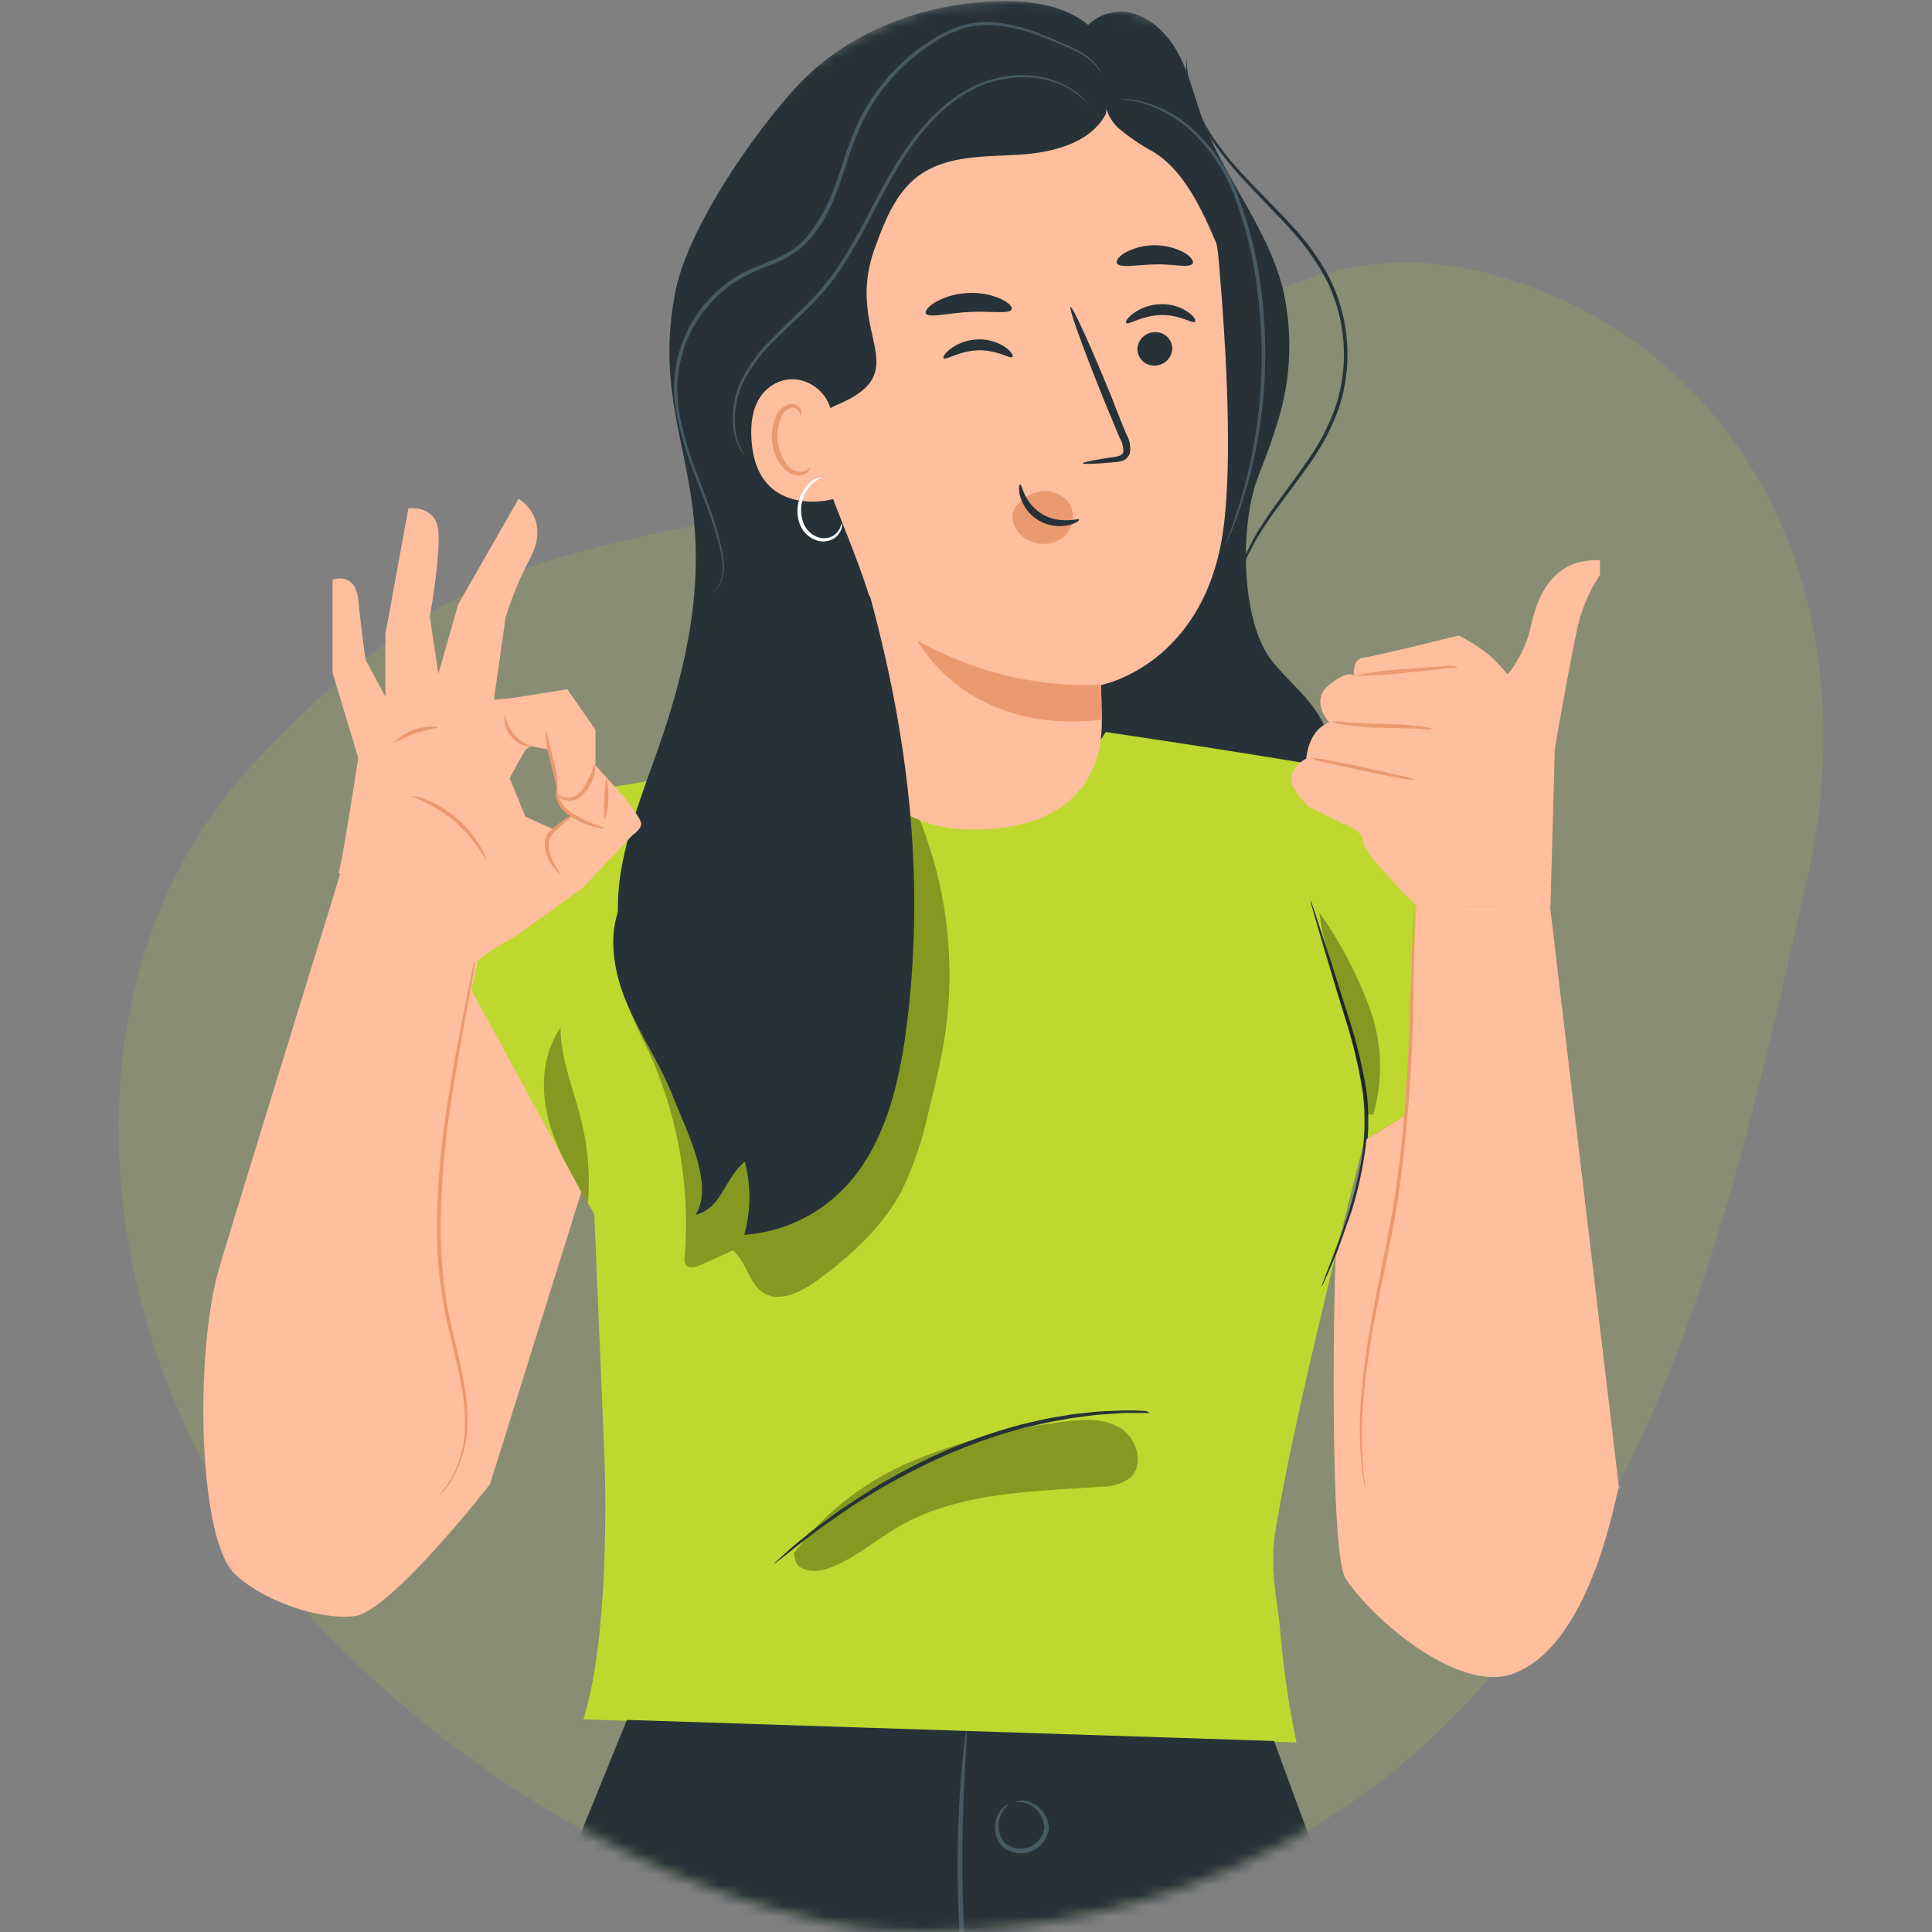<svg xmlns="http://www.w3.org/2000/svg" fill="none" viewBox="0 0 184 184">
    <rect x="0" y="0" width="184" height="184" fill="#808080" stroke="none"/>
    <path fill="#BED830" d="M82.923 183.754s29.417 3.702 52.792-17.648c23.374-21.35 30.144-55.002 36.347-82.126s-5.971-50.654-28.918-57.549c-22.947-6.896-33.153 12.961-61.646 20.094-28.494 7.132-37.111 4.725-57.335 26.187S8.044 133.39 33.04 157.585s49.882 26.169 49.882 26.169" opacity=".15"/>
    <mask id="a" width="163" height="184" x="11" y="0" maskUnits="userSpaceOnUse" style="mask-type:alpha">
        <path fill="#BED830" d="M82.924 183.755s29.417 3.701 52.791-17.649c28.458 0 30.145-55.002 36.348-82.126s-5.971-50.653-28.919-57.55C120.197 19.537 128.304-3.063 90.043.35c-28.494 7.132-49.4 51.015-70.416 64.847-18.862 37.004-3.312 94.695 13.414 92.39 24.997 24.194 49.883 26.169 49.883 26.169"/>
    </mask>
    <g mask="url(#a)">
        <path fill="#263238" d="M119.874 45.259c-1.818 4.518-1.763 13.859 1.258 17.673 1.575 1.994 3.718 3.587 4.838 5.87 1.465 2.995.836 6.72-1.003 9.5s-4.734 4.725-7.782 6.091c-3.393 1.532-7.547 2.373-10.713.414-2.419-1.49-3.697-4.284-4.471-7.016-2.17-7.643-1.382-15.866.871-23.51 2.253-7.643 5.923-14.769 9.551-21.819"/>
        <path fill="#BED830" d="m129.95 108.606 16.201-9.871s-12.303-23.655-14.155-24.51-26.685-4.505-26.685-4.505c-7.554 11.852-17.01 8.926-26.54 1.02-.85.174-15.848 3.581-19.767 4.092S43.8 93.292 43.8 93.292l12.8 22.344.968 23.151s.691 16.466-2.011 24.965l67.925 2.201a87 87 0 0 1-1.562-10.7c-.255-2.876-1.036-5.746-.449-9.443 1.859-11.742 8.48-37.204 8.48-37.204"/>
        <path fill="#000" d="M59.896 82.117c-1.286 4.056-1.79 8.498-.512 12.555a49 49 0 0 0 2.371 5.408 39.7 39.7 0 0 1 3.456 19.633c-.052.232-.022.476.082.69.27.448.954.283 1.431.069l3.062-1.38c1.327 1.076 1.527 3.208 2.993 4.077s3.504-.103 4.97-1.166c3.213-2.352 6.26-5.084 8.127-8.602a33.5 33.5 0 0 0 2.605-7.74c.574-2.339 1.155-4.677 1.514-7.057a39.62 39.62 0 0 0-5.778-27.11" opacity=".3"/>
        <path fill="#263238" d="M124.801 85.731q.1.169.146.36c.096.282.221.627.366 1.055.311.966.739 2.29 1.265 3.897s1.147 3.629 1.838 5.795a45.5 45.5 0 0 1 1.742 7.257 22.4 22.4 0 0 1-.366 7.45 39.4 39.4 0 0 1-1.742 5.843 76 76 0 0 1-1.549 3.801 92 92 0 0 0-.455 1.014q-.071.185-.187.345.032-.194.117-.372l.394-1.042c.353-.904.864-2.207 1.445-3.829a43 43 0 0 0 1.651-5.822c.51-2.415.622-4.896.332-7.347a46.6 46.6 0 0 0-1.7-7.202c-.691-2.18-1.258-4.138-1.762-5.815-.505-1.676-.871-2.953-1.155-3.932l-.303-1.076a1.4 1.4 0 0 1-.077-.38"/>
        <path fill="#000" d="M130.78 106.151a16.25 16.25 0 0 0-.339-10.148 38.8 38.8 0 0 0-4.804-9.113c.954 6.526 3.947 12.666 4.542 19.24m-54.58 41.818a27.2 27.2 0 0 1 11.342-8.816 53.6 53.6 0 0 1 14.03-3.677c1.901-.276 3.967-.469 5.633.49s2.453 3.56 1.002 4.829a4.55 4.55 0 0 1-2.73.814c-6.649.483-13.671.503-19.422 3.884-2.273 1.331-4.291 3.166-6.8 3.973-1.14.366-2.827.159-2.945-1.028" opacity=".3"/>
        <path fill="#263238" d="M109.492 134.565a1.8 1.8 0 0 1-.401 0h-1.983l-.982.062c-.691.055-1.513.083-2.398.214l-1.382.173c-.484.069-.974.172-1.493.261-1.037.166-2.122.449-3.27.69a55 55 0 0 0-7.235 2.504 62 62 0 0 0-6.822 3.498c-1.009.614-1.97 1.193-2.827 1.794-.857.6-1.672 1.138-2.398 1.662a54 54 0 0 0-1.921 1.449c-.54.427-1.044.814-1.424 1.131l-.899.69a1.7 1.7 0 0 1-.331.228 2 2 0 0 1 .283-.283l.85-.773c.373-.338.836-.738 1.382-1.18s1.168-.972 1.894-1.496c.726-.525 1.5-1.132 2.378-1.711.877-.58 1.824-1.2 2.826-1.828a58 58 0 0 1 6.85-3.546 51 51 0 0 1 7.298-2.49c1.161-.263 2.253-.545 3.297-.69.525-.083 1.023-.187 1.507-.248l1.382-.146c.891-.117 1.7-.13 2.412-.165.359 0 .691-.034.995-.034h.837l1.154.041q.227.061.421.193"/>
        <path fill="#000" d="M53.434 97.824c-1.763 2.435-1.963 5.719-1.237 8.63.725 2.911 2.267 5.519 3.8 8.126a24.7 24.7 0 0 0-.594-7.712c-.725-3.022-2.024-5.96-2.018-9.071" opacity=".3"/>
        <path fill="#263238" d="M102.664 4.55c.041-2.2 2.557-3.759 4.734-3.386s3.877 2.131 4.893 4.084 1.507 4.139 2.274 6.208c2.074 5.52 6.145 10.272 7.603 16.012a24.2 24.2 0 0 1-.373 12.334 55 55 0 0 1-4.859 11.437 41.5 41.5 0 0 0-3.214 6.823 11.93 11.93 0 0 0-.228 7.423c.155.307.19.661.097.993-.214.47-.885.49-1.383.359-2.536-.649-4.291-3.139-4.727-5.719s.228-5.215 1.154-7.664c.926-2.45 2.115-4.829 2.8-7.32 1.492-5.518.456-11.368.193-17.087-.145-3.221-.041-6.477-.691-9.658s-2.149-6.305-4.838-8.105c-1.044-.69-2.246-1.2-3.124-2.07s-1.32-2.421-.525-3.4"/>
        <path fill="#FFBE9D" d="m104.938 68.534-.076-3.305c0 .035 9.904-1.883 11.653-14.873.87-6.456.297-17.004-.45-25.614-.691-7.753-6.054-17.163-13.788-16.162l-24.059 6.677c-2.343.304-3.117 2.311-3.013 4.677l-.173 1.11 2.005 37.039.69 6.208c.353 7.044 6.484 14.487 14.045 14.68 7.298.359 13.263-2.642 13.166-10.437"/>
        <path fill="#263238" d="M111.642 33.096a1.663 1.663 0 0 1-1.569 1.711 1.59 1.59 0 0 1-1.749-1.455 1.666 1.666 0 0 1 1.563-1.71 1.59 1.59 0 0 1 1.58.849c.098.188.158.394.175.605m2.163-2.456c-.2.221-1.479-.69-3.269-.634s-3.082.973-3.276.759c-.104-.097.097-.49.691-.925a4.6 4.6 0 0 1 2.62-.869 4.36 4.36 0 0 1 2.605.773c.56.407.761.8.629.897m-17.382 3.352c-.2.221-1.486-.69-3.276-.627s-3.075.965-3.276.752c-.096-.09.104-.49.691-.918a4.6 4.6 0 0 1 2.62-.876 4.4 4.4 0 0 1 2.612.78c.532.393.733.779.63.89m6.703 10.133c0-.104 1.099-.324 2.896-.593.456-.062.884-.159.954-.476a2.3 2.3 0 0 0-.339-1.345l-1.431-3.45c-1.99-4.904-3.455-8.968-3.248-9.016s1.977 3.829 3.967 8.734q.691 1.814 1.382 3.449c.302.541.402 1.172.284 1.78a1.17 1.17 0 0 1-.74.69 3.2 3.2 0 0 1-.774.123c-1.818.166-2.944.2-2.951.104"/>
        <path fill="#EB996E" d="M104.862 65.23a33.05 33.05 0 0 1-17.473-4.216s4.597 9.037 17.549 7.52z"/>
        <path fill="#263238" d="M96.354 29.46c-.2.477-1.97.139-4.084.256-2.115.117-3.843.593-4.092.138-.11-.214.207-.655.926-1.083a6.9 6.9 0 0 1 3.076-.862 6.76 6.76 0 0 1 3.151.565c.754.359 1.113.76 1.023.987m17.209-4.332c-.359.414-1.831 0-3.58.055-1.748.055-3.235.345-3.587-.07-.152-.206.069-.613.691-1.013a5.96 5.96 0 0 1 5.771 0c.65.414.864.828.705 1.028"/>
        <path fill="#EB996E" d="M101.793 47.873a2.97 2.97 0 0 0-2.232-1.118 3.53 3.53 0 0 0-2.564 1.228l-.049.042-.09.096a1.66 1.66 0 0 0-.442.966 2.48 2.48 0 0 0 1.065 2.07 3.15 3.15 0 0 0 3.614.138 2.554 2.554 0 0 0 .698-3.422"/>
        <path fill="#263238" d="M97.15 46.141c.103 0 .186.414.47 1a4.4 4.4 0 0 0 1.644 1.829 4.36 4.36 0 0 0 2.391.572c.65 0 1.058-.152 1.106-.055s-.325.372-1.043.538a3.95 3.95 0 0 1-2.807-.47 3.9 3.9 0 0 1-1.741-2.241c-.2-.71-.104-1.173-.02-1.173m8.085-37.347a4 4 0 0 0 .258 1.916 4 4 0 0 0 1.125 1.574 19.7 19.7 0 0 0 3.255 2.194c3.456 2.152 5.162 6.857 6.78 10.589 2.847-5.415-1.528-12.417-5.149-16.66a7.9 7.9 0 0 0-2.253-1.959 3.32 3.32 0 0 0-2.903-.172"/>
        <path fill="#455A64" d="M116.687 51.984q.057-.247.153-.483l.497-1.338c.394-1.18.975-2.883 1.493-5.043a48.2 48.2 0 0 0 .947-17.246 38.6 38.6 0 0 0-2.239-9.237 16.25 16.25 0 0 0-4.32-6.353 11.7 11.7 0 0 0-4.555-2.497c-1.195-.31-1.893-.31-1.893-.352q.252-.027.504 0 .721.054 1.424.22a11.35 11.35 0 0 1 4.686 2.436 16.4 16.4 0 0 1 4.465 6.422 37.8 37.8 0 0 1 2.287 9.32 46.8 46.8 0 0 1-1.057 17.315 48 48 0 0 1-1.611 5.036 55 55 0 0 1-.559 1.318q-.084.253-.222.482"/>
        <path fill="#263238" d="M117.855 61.297a.5.5 0 0 1-.062-.152l-.152-.462a9 9 0 0 1-.297-1.82 13.5 13.5 0 0 1 1.555-6.582c1.223-2.628 3.456-5.263 5.598-8.36a21.4 21.4 0 0 0 2.709-5.21c.652-2 .901-4.11.733-6.208a15.8 15.8 0 0 0-1.707-6.029 23.5 23.5 0 0 0-3.456-4.774c-2.529-2.759-5.073-5.118-6.739-7.484a15.75 15.75 0 0 1-2.875-6.126 8.2 8.2 0 0 1-.159-2.484q.052 1.24.298 2.456a16 16 0 0 0 2.944 6.009c1.673 2.318 4.209 4.608 6.78 7.409a23.6 23.6 0 0 1 3.504 4.828 16.2 16.2 0 0 1 1.749 6.16c.17 2.15-.087 4.311-.754 6.361a21.6 21.6 0 0 1-2.764 5.284c-2.177 3.112-4.41 5.712-5.647 8.279a13.5 13.5 0 0 0-1.638 6.456c.042.828.169 1.648.38 2.45M103.148 2.005C100.929.44 98.068.081 95.351.122 88.025.226 80.59 3.02 75.69 8.455c-4.147 4.58-10.236 13.397-11.39 19.44-2.814 14.728 6.51 18.854-1.086 41.846-1.382 4.139-3.096 8.195-3.94 12.472a22 22 0 0 0-.42 4.636c-.892 2.69-.346 5.795.753 8.471 1.292 3.146 3.262 5.974 4.499 9.141s3.96 8.36 2.142 11.237c2.564-.69 2.654-3.36 4.686-5.063.601 2.286.582 4.69-.055 6.967a14.6 14.6 0 0 0 8.612-3.587c4.741-4.139 6.22-10.865 6.96-17.129 1.59-13.693.034-26.828-3.601-40.128l-.049.062c-2.647-8.505-7.658-16.356-3.158-18.232 7.838-3.264.691-6.699 3.663-14.922.933-2.566 1.97-5.284 4.147-6.898 2.612-1.945 6.144-1.842 9.4-2.021 3.255-.18 6.945-1.035 8.473-3.905l.2-1.718c1.168-2.462-.159-5.546-2.377-7.119"/>
        <path fill="#455A64" d="M67.803 56.454q.325-.25.573-.579a3.5 3.5 0 0 0 .435-2.256c-.22-2.035-1.25-4.828-2.598-8.278a32.4 32.4 0 0 1-1.749-5.78 12.5 12.5 0 0 1 .637-7.238 12.5 12.5 0 0 1 4.56-5.663c2.212-1.586 5.219-1.828 7.064-3.98 1.846-2.153 2.765-4.732 3.566-7.23a33 33 0 0 1 1.383-3.67 18.9 18.9 0 0 1 7.022-7.947 11.8 11.8 0 0 1 2.861-1.38 8.4 8.4 0 0 1 2.903-.344c1.667.137 3.3.542 4.838 1.2 1.382.559 2.516 1.049 3.456 1.545a5.3 5.3 0 0 1 1.817 1.532c.164.226.288.478.367.745a7 7 0 0 0-.429-.69 5.4 5.4 0 0 0-1.824-1.449c-.913-.469-2.074-.945-3.456-1.483a15.5 15.5 0 0 0-4.776-1.11 8 8 0 0 0-2.813.351c-.975.326-1.904.776-2.764 1.339a18.64 18.64 0 0 0-6.864 7.83 33 33 0 0 0-1.382 3.635c-.815 2.49-1.665 5.229-3.635 7.36a9.16 9.16 0 0 1-3.525 2.297 17.6 17.6 0 0 0-3.6 1.739 12.4 12.4 0 0 0-4.59 5.83 12.54 12.54 0 0 0-.546 6.732c.39 1.963.959 3.887 1.7 5.747 1.313 3.449 2.315 6.27 2.495 8.353a3.44 3.44 0 0 1-.518 2.305 2 2 0 0 1-.443.434z"/>
        <path fill="#FFBE9D" d="M79.248 39.726c-.2-2.76-3.241-4.525-5.605-3.097-1.3.786-2.267 2.332-2.073 5.256.49 7.789 8.224 5.691 8.224 5.464 0-.228-.345-4.388-.546-7.623"/>
        <path fill="#EB996E" d="M77.175 44.548s-.131.103-.353.22c-.314.159-.678.19-1.016.09-.843-.255-1.617-1.517-1.741-2.918a4.45 4.45 0 0 1 .255-1.966 1.55 1.55 0 0 1 .961-1.103.69.69 0 0 1 .823.317c.117.213.076.372.124.386s.159-.145.076-.462a.87.87 0 0 0-.338-.47 1.05 1.05 0 0 0-.768-.15 1.92 1.92 0 0 0-1.34 1.296 4.6 4.6 0 0 0-.34 2.2c.153 1.567 1.051 2.987 2.198 3.243a1.48 1.48 0 0 0 1.231-.283c.228-.207.263-.386.228-.4"/>
        <path fill="#fff" d="M80.16 49.86s.056.151 0 .427c-.11.39-.355.73-.691.96a1.96 1.96 0 0 1-1.748.2 2.6 2.6 0 0 1-1.542-1.511 3.64 3.64 0 0 1 .692-3.698 2 2 0 0 1 1.382-.772 4.1 4.1 0 0 0-1.189.938 3.6 3.6 0 0 0-.691 1.462c-.14.644-.09 1.316.145 1.932a2.28 2.28 0 0 0 1.313 1.338 1.72 1.72 0 0 0 1.5-.104c.304-.187.544-.46.69-.786.09-.235.105-.386.14-.386"/>
        <path fill="#455A64" d="M103.715 9.98a11 11 0 0 0-1.652-1.38 9 9 0 0 0-5.654-1.186 10.5 10.5 0 0 0-3.863 1.159 14.7 14.7 0 0 0-3.67 2.842 25.3 25.3 0 0 0-3.117 4.139c-.947 1.524-1.811 3.18-2.703 4.877a56 56 0 0 1-2.764 4.863 23.6 23.6 0 0 1-3.317 4.043c-1.19 1.166-2.378 2.207-3.394 3.27-.968.95-1.8 2.03-2.474 3.207a8.3 8.3 0 0 0-.995 5.664c.175.7.465 1.367.857 1.973a4 4 0 0 1-.346-.448 5.2 5.2 0 0 1-.643-1.49 8.26 8.26 0 0 1 .899-5.816 14.8 14.8 0 0 1 2.488-3.297c1.016-1.084 2.197-2.132 3.373-3.298a24 24 0 0 0 3.262-4c.988-1.505 1.873-3.147 2.764-4.83.892-1.683 1.756-3.36 2.724-4.898a24.7 24.7 0 0 1 3.172-4.139 14.7 14.7 0 0 1 3.774-2.876 10.9 10.9 0 0 1 3.973-1.152 9 9 0 0 1 5.758 1.324c.45.305.86.665 1.223 1.07q.176.178.325.379"/>
        <path fill="#FFBE9D" d="m44.905 94.306 1.451-6.995-13.352-6.078-.346 1.139c-1.908 6.34-11.418 36.892-11.998 39.176-2.143 8.478-1.666 25.255 1.72 28.393 2.71 2.512 7.915 4.36 11.356 3.981 3.442-.379 12.932-12.569 12.932-12.569l8.701-27.828z"/>
        <path fill="#EB996E" d="M45.493 90.147a2.6 2.6 0 0 1-.063.538c-.069.386-.152.896-.262 1.545-.242 1.38-.594 3.29-1.016 5.65-.422 2.359-.933 5.229-1.382 8.402a81 81 0 0 0-.802 10.347 42.7 42.7 0 0 0 1.168 10.307c.753 3.097 1.444 5.953 1.382 8.416a11.06 11.06 0 0 1-1.438 5.518 5.7 5.7 0 0 1-1.34 1.629 9.97 9.97 0 0 0 2.522-7.182c.042-2.414-.69-5.229-1.444-8.333a42.6 42.6 0 0 1-1.203-10.382c.04-3.485.32-6.963.837-10.41.449-3.18.981-6.022 1.444-8.402s.857-4.263 1.127-5.63c.138-.64.248-1.144.324-1.53a5 5 0 0 1 .145-.483"/>
        <path fill="#FFBE9D" d="m59.295 75.743-2.585-2.856v-3.394l-2.682-3.85-5.35.856-1.637.138 1.106-7.81a32.4 32.4 0 0 1 2.405-5.773c1.907-3.808-1.161-5.553-1.161-5.553l-5.737 10.016-1.907 6.657-.816-5.43s.968-5.283.83-8.001c-.139-2.718-2.869-2.325-2.869-2.325l-2.184 11.955v5.98l-1.9-3.531s-.408-2.994-.692-5.712c-.283-2.718-2.446-1.904-2.446-1.904v8.837l2.446 8.154s-1.61 10.52-1.88 10.927l12.6 8.816s2.764-2.07 3.297-2.214c.532-.145 7.353-5.167 7.353-5.167l4.762-5.03s.816-.537.816-1.082-1.77-2.704-1.77-2.704m-6.532 3.263-2.723-1.228-1.5-3.67 1.113-2.008.387-.69.498-.344 1.818.344s.815 2.588.69 3.808c-.124 1.221 1.5 2.45 1.5 2.45z"/>
        <path fill="#EB996E" d="M50.538 71.045c0 .041-.25.069-.622-.049a2.77 2.77 0 0 1-1.245-.869 2.67 2.67 0 0 1-.608-1.38c-.041-.386 0-.627.07-.62a3.83 3.83 0 0 0 2.405 2.925zm7.008 7.043a24 24 0 0 1 .18-3.96c.21.643.273 1.324.187 1.994a4.4 4.4 0 0 1-.367 1.966m-4.202 5.139s-.346-.22-.733-.745a3.5 3.5 0 0 1-.691-2.449c.041-.267.156-.518.332-.724.159-.173.325-.331.484-.476q.423-.369.884-.69c.526-.373.899-.538.927-.483q-.36.372-.768.69a17 17 0 0 0-.816.745 10 10 0 0 0-.442.47c-.13.158-.216.348-.248.551a2.75 2.75 0 0 0 .13 1.262c.103.346.25.678.436.987.305.51.553.827.505.862m3.372-10.686a4.2 4.2 0 0 1-.905 2.8c-.24.333-.557.6-.926.78a1.62 1.62 0 0 1-1.002.09c-.588-.144-.74-.545-.691-.552.048-.007.255.249.74.304.28.033.563-.017.815-.145a2.3 2.3 0 0 0 .78-.69c.497-.813.896-1.68 1.19-2.587m-3.67 2.463c-.083 0-.283-1.2-.691-2.67a16 16 0 0 1-.36-1.93c-.048-.504 0-.822 0-.822s.111.297.222.78c.158.69.304 1.262.456 1.89.442 1.476.49 2.752.373 2.752"/>
        <path fill="#EB996E" d="M57.546 78.901a6.3 6.3 0 0 1-3.082-1.09 4 4 0 0 1-1.01-.848 2.4 2.4 0 0 1-.455-.986 1.38 1.38 0 0 1 .048-.973c.062 0 0 .372.194.91a2.9 2.9 0 0 0 1.382 1.587c1.527.952 2.958 1.283 2.923 1.4m-11.224 3.022a16.9 16.9 0 0 0-3.014-3.711 17 17 0 0 0-4.146-2.422c.48.032.948.154 1.382.36a10.46 10.46 0 0 1 5.19 4.456c.28.397.48.844.588 1.317M41.76 69.237c0 .104-.995.187-2.15.594-1.153.407-1.99.938-2.072.855a5.14 5.14 0 0 1 4.202-1.449z"/>
        <path fill="#263238" d="m59.71 163.8-7.258 17.819S16.39 168.45-4.719 172.286c-8.024 1.462-16.588 19.639-4.921 31.311 11.41 11.39 31.792 27.491 70.096 32.699.953.131 16.635 3.491 15.668 3.373s21.985 3.512 21.985 3.512l5.391-20.33 42.789 6.719c25.199-1.717 37.529-28.615 22.358-37.251-14.154-8.078-40.777-8.72-40.777-8.72l-6.531-17.791z"/>
        <path fill="#455A64" d="M98.96 243.939c.117-.689.414-2.538 1.043-6.332.339-2.07.761-4.505 1.3-7.347.269-1.421.573-2.939.933-4.532.179-.8.38-1.615.615-2.449.117-.414.242-.835.394-1.256.137-.455.357-.88.649-1.255l.062.31c-9.102-3.221-20.478-7.485-32.607-12.589-7.451-3.167-14.515-6.361-20.68-9.693a67 67 0 0 1-8.48-5.249c-2.516-1.856-4.755-3.705-6.856-5.319-4.147-3.277-7.935-5.394-10.754-6.291a16 16 0 0 0-1.887-.559 11 11 0 0 0-1.383-.303l-.877-.159a1.4 1.4 0 0 1-.297-.069q.15-.016.303 0l.885.11q.721.083 1.424.262.97.2 1.907.518a25.6 25.6 0 0 1 4.95 2.2 53 53 0 0 1 5.95 4.008c2.115 1.601 4.368 3.449 6.911 5.271a68 68 0 0 0 8.453 5.18c6.186 3.298 13.215 6.478 20.659 9.658 12.115 5.098 23.499 9.389 32.552 12.665l.249.09-.186.214a3.8 3.8 0 0 0-.56 1.111c-.152.407-.277.821-.394 1.228a44 44 0 0 0-.629 2.428 123 123 0 0 0-.968 4.511 395 395 0 0 0-1.382 7.327c-.366 2.021-.691 3.573-.87 4.67-.112.538-.194.945-.263 1.221a2.6 2.6 0 0 1-.166.42"/>
        <path fill="#263238" d="M94.453 187.434c0 .304-1.914.786-5.121 1.083a67 67 0 0 1-24.847-2.656c-3.062-.966-4.838-1.855-4.769-2.145.208-.642 7.776 1.38 17.313 2.359 9.538.98 17.355.69 17.424 1.359"/>
        <path fill="#455A64" d="M128.244 183.861a8.4 8.4 0 0 1-1.383.38c-.463.096-1.016.234-1.651.427-.636.193-1.383.379-2.157.69a54 54 0 0 0-5.46 2.159 74 74 0 0 0-6.352 3.388 100 100 0 0 0-10.705 7.512 149 149 0 0 0-3.076 2.511q-.541.496-1.154.897.475-.562 1.036-1.035c.692-.642 1.7-1.546 2.993-2.622a86 86 0 0 1 10.671-7.657 68 68 0 0 1 6.407-3.373 48 48 0 0 1 5.53-2.07c.801-.262 1.541-.441 2.198-.6a17 17 0 0 1 1.672-.359q.706-.179 1.431-.248m-36.189-19.012c.07 0-.048 1.642-.186 4.284a156 156 0 0 0-.194 10.348c.062 4.056.297 7.678.518 10.306s.387 4.256.318 4.27a5.7 5.7 0 0 1-.228-1.117 64 64 0 0 1-.414-3.105c-.305-2.628-.588-6.291-.65-10.347s.104-7.726.325-10.348a69 69 0 0 1 .318-3.118q.037-.596.193-1.173m4.015 6.995c0 .042-.152.145-.373.401a2.55 2.55 0 0 0-.567 1.303 2.44 2.44 0 0 0 .553 1.931 2.28 2.28 0 0 0 3.774-1.379 2.44 2.44 0 0 0-.843-1.828 2.55 2.55 0 0 0-1.279-.621c-.338-.048-.539 0-.546-.055-.007-.056.187-.117.56-.124a2.5 2.5 0 0 1 1.472.551 2.7 2.7 0 0 1 1.058 2.07 2.66 2.66 0 0 1-1.728 2.247 2.66 2.66 0 0 1-1.473.11 2.66 2.66 0 0 1-1.306-.688 2.7 2.7 0 0 1-.56-2.269 2.47 2.47 0 0 1 .754-1.38 1 1 0 0 1 .504-.269"/>
        <path fill="#FFBE9D" d="M127.227 119.589c-.159 1.007-.691 28.283.94 30.76 2.564 3.932 10.83 10.968 15.973 9.043 8.342-3.125 10.229-20.736 10.076-17.467l-6.6-55.649h-12.71l-1.058 19.958-3.704 2.262a36.6 36.6 0 0 1-1.417 6.843z"/>
        <path fill="#FFBE9D" d="M134.906 86.276s-5.073-5.008-5.073-6.118-1.984-1.732-1.984-1.732l-3.22-1.6s-2.074-1.98-1.604-3.091a2.9 2.9 0 0 1 1.382-1.483s.159-2.718 2.184-3.45c0 0-1.9-2.069 0-3.58 1.901-1.51 2.357-.869 2.357-.869s-.207-1.607.905-1.724c1.113-.118 9.075-2.105 9.075-2.105a16 16 0 0 1 3.18 2.105c.988.986 1.485 1.6 1.485 1.6a12 12 0 0 0 1.984-3.705c.491-1.855 1.237-7.415 6.808-7.167v1.38a15 15 0 0 0-2.232 5.436c-.74 3.449-2.074 11.113-2.074 11.113l-.415 15.025z"/>
        <path fill="#EB996E" d="M130.013 141.787a3.5 3.5 0 0 1-.111-.558c-.055-.373-.159-.911-.214-1.621a34.7 34.7 0 0 1-.09-6.009c.221-2.967.62-5.918 1.196-8.837.601-3.297 1.417-6.898 2.025-10.706 1.189-7.637 1.341-14.652 1.534-19.716.09-2.504.166-4.545.215-5.994l.082-1.635q0-.286.056-.566.015.286 0 .573v1.628c0 1.456-.056 3.497-.097 6.001a150 150 0 0 1-1.451 19.764c-.616 3.829-1.445 7.423-2.074 10.713a78 78 0 0 0-1.265 8.789 38 38 0 0 0 0 5.981c.035.69.118 1.255.153 1.628q.045.281.041.565m8.867-78.254c0 .048-.553.034-1.437.151-.885.118-2.115.242-3.456.366-1.65.22-3.312.318-4.976.297 1.618-.33 3.258-.54 4.907-.628a108 108 0 0 1 3.456-.262 3.25 3.25 0 0 1 1.506.076m-2.336 5.932a7.4 7.4 0 0 1-1.438-.049c-.877-.055-2.073-.075-3.455-.11a26 26 0 0 1-3.456-.255 4.4 4.4 0 0 1-1.382-.352 8.3 8.3 0 0 1 1.43.097c.878.075 2.074.124 3.456.151 1.382.028 2.585.097 3.456.214.475.032.944.135 1.389.304m-1.832 4.795a6 6 0 0 1-1.465-.173 70 70 0 0 1-3.49-.69c-1.362-.304-2.585-.552-3.456-.766a6 6 0 0 1-1.417-.42c.496-.003.991.055 1.472.172.892.152 2.129.386 3.456.69s2.578.552 3.456.772c.497.078.982.217 1.444.415"/>
    </g>
</svg>
